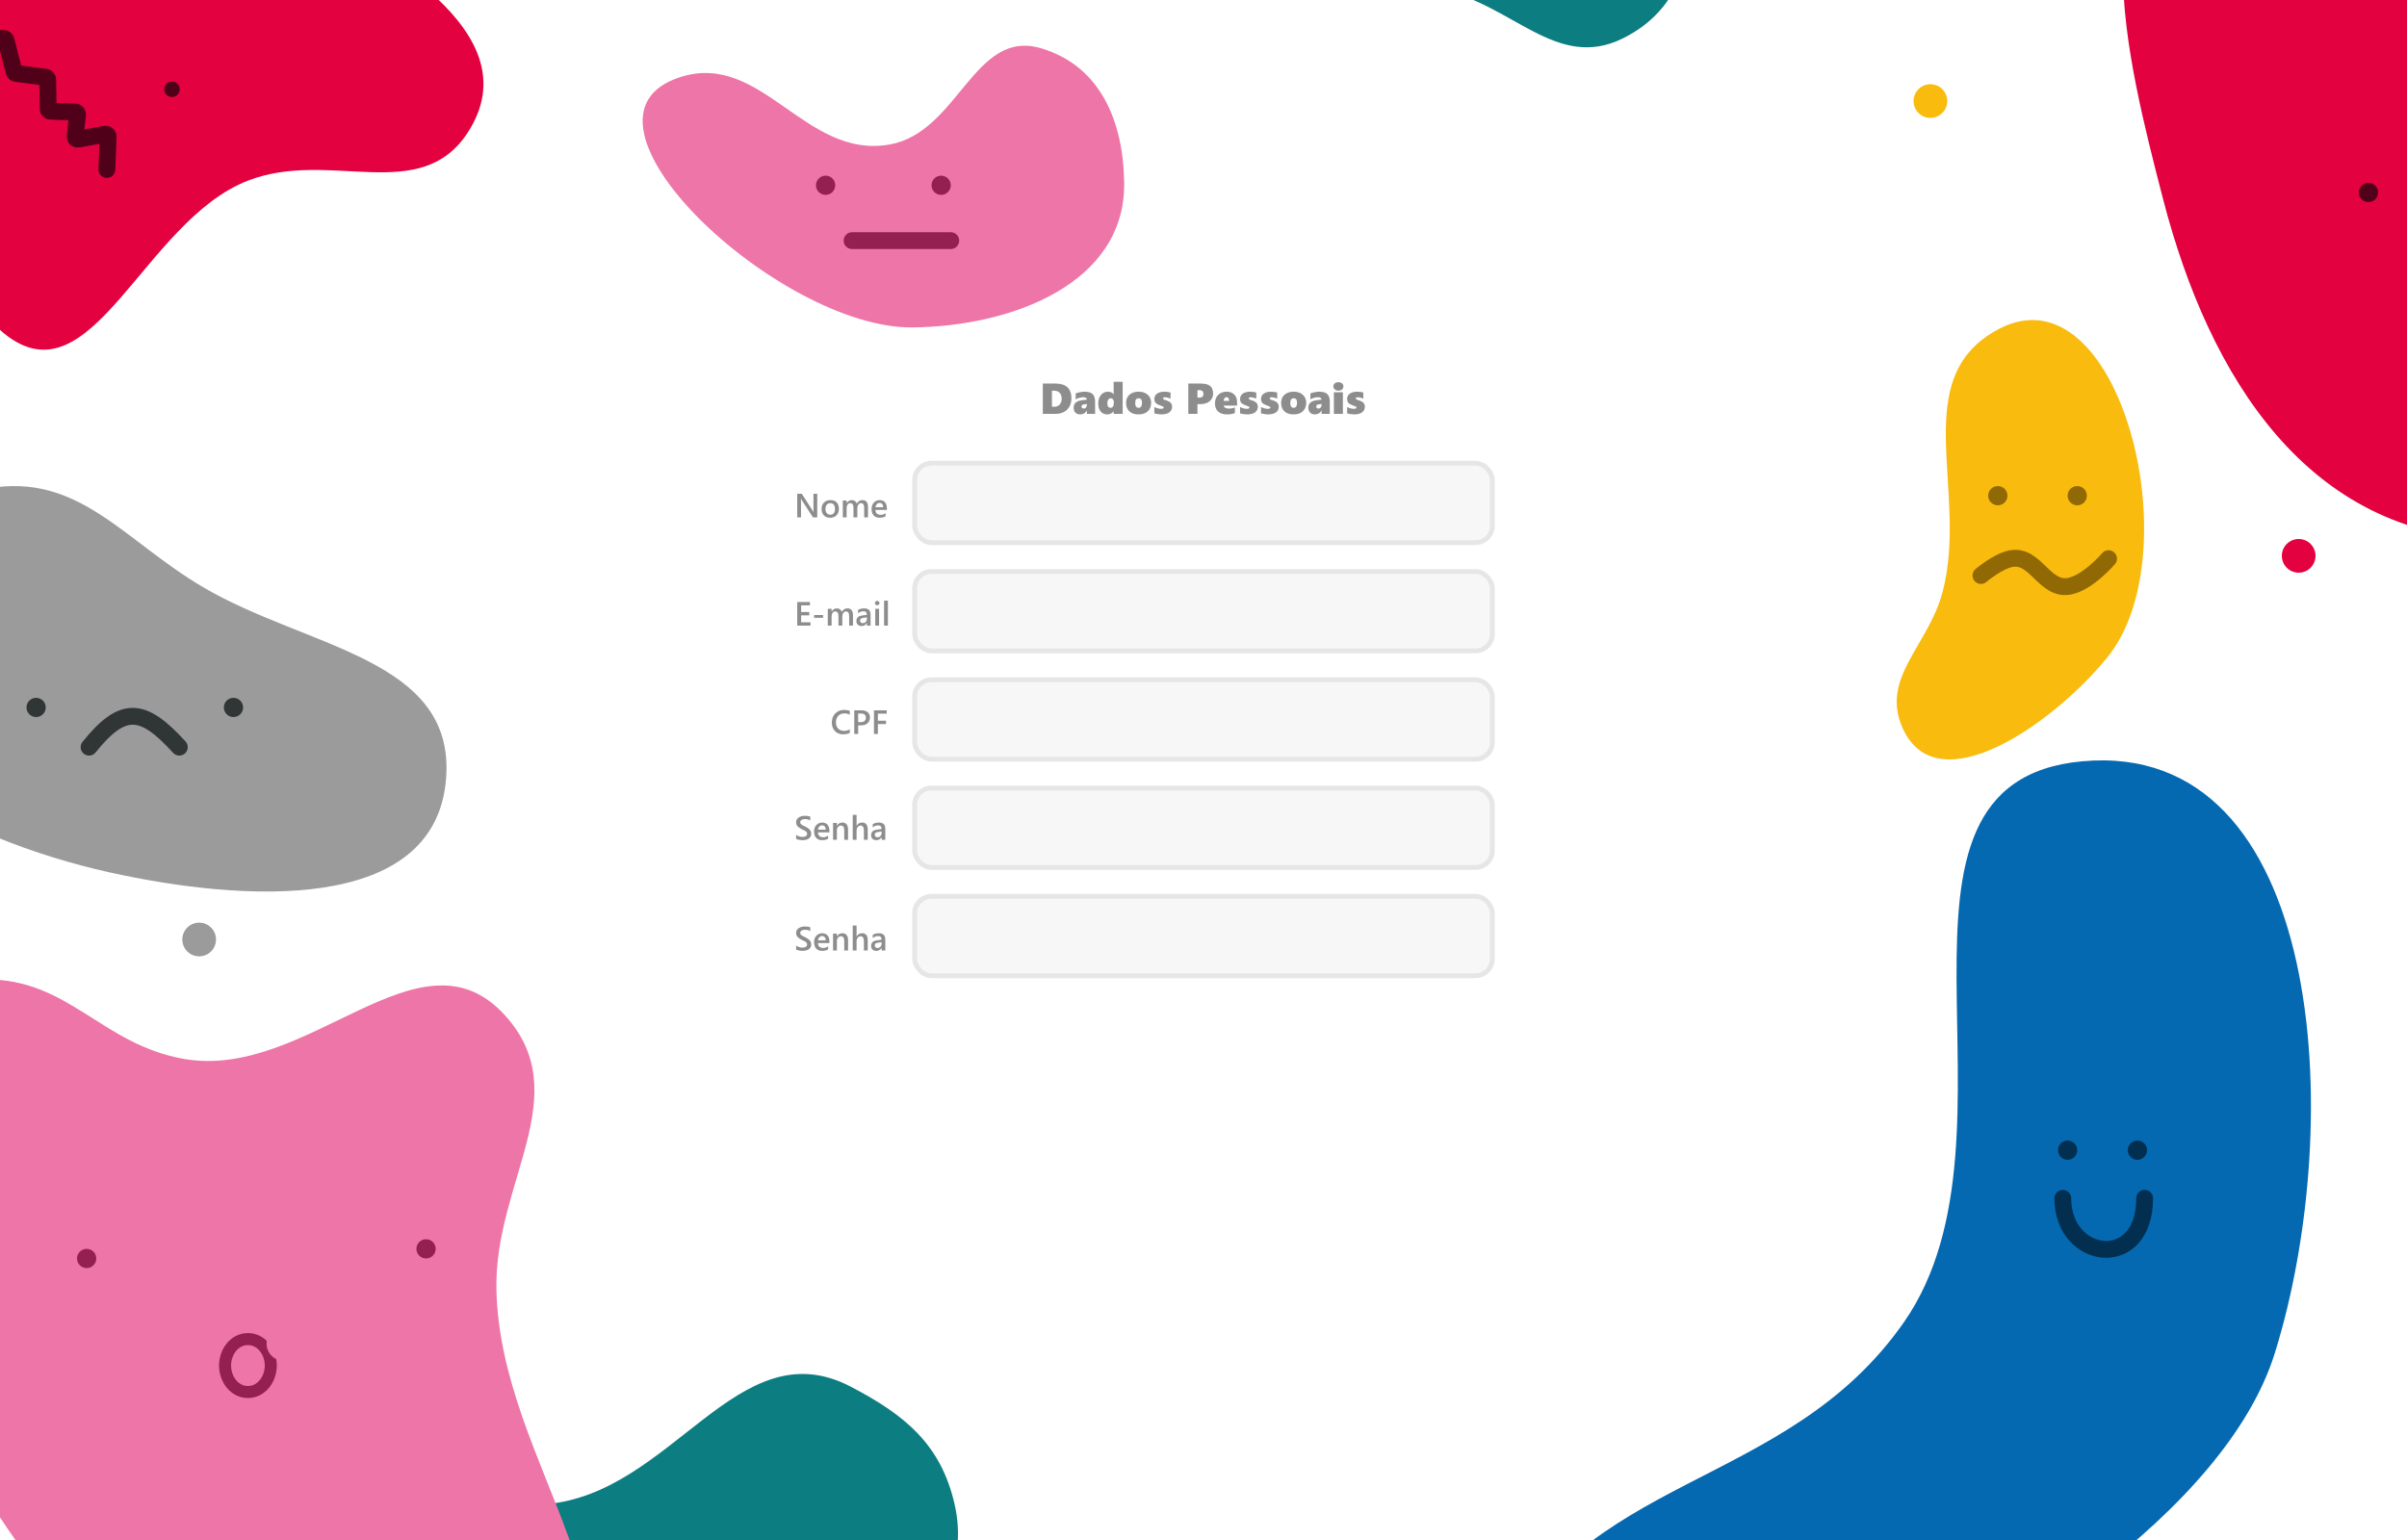 <svg width="1000" height="640" viewBox="0 0 1000 640" fill="none" xmlns="http://www.w3.org/2000/svg">
<rect x="0" y="0" width="1000" height="640" fill="#808080" stroke="none"/>
<g clip-path="url(#clip0_516_54)">
<rect width="1000" height="640" fill="white"/>
<path d="M222.882 687.899C174.849 676.841 99.369 704.341 101.027 655.009C101.682 635.508 107.657 623.021 121.768 609.569C151.673 581.06 185.173 628.312 226.338 625.148C279.333 621.075 306.22 551.693 353.378 576.246C375.971 588.009 390.924 600.285 396.589 625.148C406.07 666.753 366.134 694.703 325.723 708.239C286.899 721.243 262.779 697.084 222.882 687.899Z" fill="#0C7D81"/>
<path d="M791.067 549.382C845.59 471.011 769.992 325.069 865.067 316.382C965.67 307.191 975.121 465.935 945.067 562.382C904.594 692.268 565.852 814.719 621.067 690.382C656.074 611.553 741.809 620.186 791.067 549.382Z" fill="#0469B1"/>
<path d="M807.004 246.187C818.209 203.91 791.761 156.98 830.504 136.687C880.225 110.643 910.878 229.608 875.504 273.187C853.36 300.468 805.004 334.692 790.504 302.687C781.019 281.749 801.115 268.406 807.004 246.187Z" fill="#F9BB0D"/>
<path d="M1016.67 -5.226C976.12 -25.137 966.157 -79.072 921.669 -71.226C861.786 -60.664 883.44 23.904 898.669 82.774C917.967 157.37 959.141 222.388 1036.17 224.274C1096.67 225.755 1167.33 202.793 1167.67 142.274C1167.81 117.568 1146.35 107.48 1146.17 82.774C1146.02 62.737 1161.02 53.265 1159.67 33.274C1155.76 -24.427 1068.58 20.265 1016.67 -5.226Z" fill="#E30140"/>
<circle cx="984" cy="80" r="4" fill="#51001A"/>
<path d="M597.658 -4.517C572.33 -9.264 549.113 6.89 532.158 -12.517C519.105 -27.458 521.875 -42.718 523.158 -62.517C526.955 -121.082 579.427 -174.012 636.658 -161.017C687.118 -149.558 712.797 -99.896 706.658 -48.517C703.312 -20.51 699.45 3.498 674.158 15.983C646.424 29.675 628.058 1.181 597.658 -4.517Z" fill="#0C7D81"/>
<path d="M103.151 75.01C137.218 61.894 174.67 85.593 194.438 54.904C221.048 13.596 159.011 -19.986 115.742 -43.271C60.913 -72.776 -0.245 -84.051 -43.647 -39.408C-77.737 -4.344 -102.906 50.159 -67.207 83.584C-52.633 97.23 -34.87 90.04 -20.121 103.497C-8.16 114.409 -10.776 128.503 1.822 138.675C38.184 168.032 59.538 91.801 103.151 75.01Z" fill="#E30140"/>
<circle cx="71.441" cy="37.105" r="3.232" transform="rotate(42.834 71.441 37.105)" fill="#51001A"/>
<path d="M-9.405 16.147L1.524 16.001C1.986 15.995 2.392 16.305 2.507 16.753L5.835 29.773C5.936 30.171 6.27 30.466 6.676 30.518L18.935 32.087C19.428 32.15 19.799 32.565 19.808 33.062L20.02 45.245C20.029 45.778 20.455 46.21 20.988 46.227L31.263 46.554C31.846 46.573 32.29 47.085 32.225 47.665L31.213 56.739C31.139 57.404 31.727 57.953 32.386 57.834L43.751 55.769C44.381 55.654 44.954 56.152 44.929 56.791L44.398 70.435" stroke="#51001A" stroke-width="7" stroke-linecap="round"/>
<path d="M6.568 640.207C-46.449 566.007 -97.181 407.576 -5.988 407.026C28.564 406.818 42.105 433.884 76.109 440.016C127.932 449.362 174.256 382.954 209.725 421.876C239.711 454.783 205.33 491.313 206.239 535.824C207.772 610.875 277.873 672.063 226.67 726.955C163.649 794.515 60.28 715.38 6.568 640.207Z" fill="#EE75A7"/>
<circle cx="36" cy="523" r="4" fill="#932050"/>
<circle cx="177" cy="519" r="4" fill="#932050"/>
<path d="M103 578.5C108.679 578.5 112.5 573.099 112.5 567.5C112.5 561.901 108.679 556.5 103 556.5C97.321 556.5 93.5 561.901 93.5 567.5C93.5 573.099 97.321 578.5 103 578.5Z" stroke="#932050" stroke-width="5"/>
<path d="M-5.165 203.003C-36.789 208.582 -57.341 224.35 -69.665 254.003C-93.363 311.018 -14.941 349.115 45.335 362.503C100.74 374.808 180.957 380.089 185.335 323.503C189.206 273.456 127.583 269.482 84.335 244.003C51.211 224.488 32.695 196.323 -5.165 203.003Z" fill="#9C9B9B"/>
<circle cx="15" cy="294" r="4" fill="#303636"/>
<circle cx="97" cy="294" r="4" fill="#303636"/>
<path d="M37 310.501C51.155 292.911 59.394 293.919 74.5 310.501" stroke="#303636" stroke-width="7" stroke-linecap="round"/>
<path d="M369.545 60.064C334.395 66.261 316.51 21.098 282.545 32.064C229.819 49.087 323.642 136.604 379.045 136.064C420.637 135.659 467.54 117.655 467.045 76.064C466.739 50.38 457.157 27.416 432.545 20.064C404.621 11.723 398.245 55.004 369.545 60.064Z" fill="#EE75A7"/>
<path d="M354 100H395" stroke="#932050" stroke-width="7" stroke-linecap="round"/>
<circle cx="343" cy="77" r="4" fill="#932050"/>
<circle cx="391" cy="77" r="4" fill="#932050"/>
<path d="M823 239.17C823 239.17 830.002 233.206 835.5 232.17C845.713 230.245 849.243 245.345 859.5 243.67C867.252 242.404 876 232.17 876 232.17" stroke="#906804" stroke-width="7" stroke-linecap="round"/>
<circle cx="830" cy="206" r="4" fill="#906804"/>
<circle cx="863" cy="206" r="4" fill="#906804"/>
<path d="M857 498C857 524 891 528.5 891 498" stroke="#022F50" stroke-width="7" stroke-linecap="round"/>
<circle cx="859" cy="478" r="4" fill="#022F50"/>
<circle cx="888" cy="478" r="4" fill="#022F50"/>
<circle cx="802" cy="42" r="7" fill="#F9BB0D"/>
<circle cx="955" cy="231" r="7" fill="#E30140"/>
<circle cx="117.742" cy="558.443" r="7" transform="rotate(-34.759 117.742 558.443)" fill="#EE75A7"/>
<circle cx="82.742" cy="390.443" r="7" transform="rotate(-34.759 82.742 390.443)" fill="#9C9B9B"/>
<circle cx="82.742" cy="269.443" r="7" transform="rotate(-34.759 82.742 269.443)" fill="#9C9B9B"/>
<rect x="380" y="192.5" width="240" height="33" rx="7" fill="#F7F7F7"/>
<rect x="380" y="192.5" width="240" height="33" rx="7" stroke="#E6E6E6" stroke-width="2"/>
<rect x="380" y="237.5" width="240" height="33" rx="7" fill="#F7F7F7"/>
<rect x="380" y="237.5" width="240" height="33" rx="7" stroke="#E6E6E6" stroke-width="2"/>
<rect x="380" y="282.5" width="240" height="33" rx="7" fill="#F7F7F7"/>
<rect x="380" y="282.5" width="240" height="33" rx="7" stroke="#E6E6E6" stroke-width="2"/>
<rect x="380" y="327.5" width="240" height="33" rx="7" fill="#F7F7F7"/>
<rect x="380" y="327.5" width="240" height="33" rx="7" stroke="#E6E6E6" stroke-width="2"/>
<rect x="380" y="372.5" width="240" height="33" rx="7" fill="#F7F7F7"/>
<rect x="380" y="372.5" width="240" height="33" rx="7" stroke="#E6E6E6" stroke-width="2"/>
<path d="M456.148 433.727H458.484C458.438 434.492 458.227 435.172 457.852 435.766C457.482 436.359 456.964 436.823 456.297 437.156C455.635 437.49 454.839 437.656 453.906 437.656C453.177 437.656 452.523 437.531 451.945 437.281C451.367 437.026 450.872 436.661 450.461 436.188C450.055 435.714 449.745 435.141 449.531 434.469C449.318 433.797 449.211 433.044 449.211 432.211V431.422C449.211 430.589 449.32 429.836 449.539 429.164C449.763 428.487 450.081 427.911 450.492 427.438C450.909 426.964 451.406 426.599 451.984 426.344C452.562 426.089 453.208 425.961 453.922 425.961C454.87 425.961 455.669 426.133 456.32 426.477C456.977 426.82 457.484 427.294 457.844 427.898C458.208 428.503 458.427 429.19 458.5 429.961H456.156C456.13 429.503 456.039 429.115 455.883 428.797C455.727 428.474 455.49 428.232 455.172 428.07C454.859 427.904 454.443 427.82 453.922 427.82C453.531 427.82 453.19 427.893 452.898 428.039C452.607 428.185 452.362 428.406 452.164 428.703C451.966 429 451.818 429.375 451.719 429.828C451.625 430.276 451.578 430.802 451.578 431.406V432.211C451.578 432.799 451.622 433.318 451.711 433.766C451.799 434.208 451.935 434.583 452.117 434.891C452.305 435.193 452.544 435.422 452.836 435.578C453.133 435.729 453.49 435.805 453.906 435.805C454.396 435.805 454.799 435.727 455.117 435.57C455.435 435.414 455.677 435.182 455.844 434.875C456.016 434.568 456.117 434.185 456.148 433.727ZM460.023 426.125H464.266C465.135 426.125 465.883 426.255 466.508 426.516C467.138 426.776 467.622 427.161 467.961 427.672C468.299 428.182 468.469 428.81 468.469 429.555C468.469 430.164 468.365 430.688 468.156 431.125C467.953 431.557 467.664 431.919 467.289 432.211C466.919 432.497 466.484 432.727 465.984 432.898L465.242 433.289H461.555L461.539 431.461H464.281C464.693 431.461 465.034 431.388 465.305 431.242C465.576 431.096 465.779 430.893 465.914 430.633C466.055 430.372 466.125 430.07 466.125 429.727C466.125 429.362 466.057 429.047 465.922 428.781C465.786 428.516 465.581 428.312 465.305 428.172C465.029 428.031 464.682 427.961 464.266 427.961H462.367V437.5H460.023V426.125ZM466.383 437.5L463.789 432.43L466.266 432.414L468.891 437.391V437.5H466.383ZM472.766 426.125V437.5H470.43V426.125H472.766ZM479.727 428.07L476.633 437.5H474.141L478.367 426.125H479.953L479.727 428.07ZM482.297 437.5L479.195 428.07L478.945 426.125H480.547L484.797 437.5H482.297ZM482.156 433.266V435.102H476.148V433.266H482.156ZM485.852 426.125H490.094C490.964 426.125 491.711 426.255 492.336 426.516C492.966 426.776 493.451 427.161 493.789 427.672C494.128 428.182 494.297 428.81 494.297 429.555C494.297 430.164 494.193 430.688 493.984 431.125C493.781 431.557 493.492 431.919 493.117 432.211C492.747 432.497 492.312 432.727 491.812 432.898L491.07 433.289H487.383L487.367 431.461H490.109C490.521 431.461 490.862 431.388 491.133 431.242C491.404 431.096 491.607 430.893 491.742 430.633C491.883 430.372 491.953 430.07 491.953 429.727C491.953 429.362 491.885 429.047 491.75 428.781C491.615 428.516 491.409 428.312 491.133 428.172C490.857 428.031 490.51 427.961 490.094 427.961H488.195V437.5H485.852V426.125ZM492.211 437.5L489.617 432.43L492.094 432.414L494.719 437.391V437.5H492.211ZM506.68 433.727H509.016C508.969 434.492 508.758 435.172 508.383 435.766C508.013 436.359 507.495 436.823 506.828 437.156C506.167 437.49 505.37 437.656 504.438 437.656C503.708 437.656 503.055 437.531 502.477 437.281C501.898 437.026 501.404 436.661 500.992 436.188C500.586 435.714 500.276 435.141 500.062 434.469C499.849 433.797 499.742 433.044 499.742 432.211V431.422C499.742 430.589 499.852 429.836 500.07 429.164C500.294 428.487 500.612 427.911 501.023 427.438C501.44 426.964 501.938 426.599 502.516 426.344C503.094 426.089 503.74 425.961 504.453 425.961C505.401 425.961 506.201 426.133 506.852 426.477C507.508 426.82 508.016 427.294 508.375 427.898C508.74 428.503 508.958 429.19 509.031 429.961H506.688C506.661 429.503 506.57 429.115 506.414 428.797C506.258 428.474 506.021 428.232 505.703 428.07C505.391 427.904 504.974 427.82 504.453 427.82C504.062 427.82 503.721 427.893 503.43 428.039C503.138 428.185 502.893 428.406 502.695 428.703C502.497 429 502.349 429.375 502.25 429.828C502.156 430.276 502.109 430.802 502.109 431.406V432.211C502.109 432.799 502.154 433.318 502.242 433.766C502.331 434.208 502.466 434.583 502.648 434.891C502.836 435.193 503.076 435.422 503.367 435.578C503.664 435.729 504.021 435.805 504.438 435.805C504.927 435.805 505.331 435.727 505.648 435.57C505.966 435.414 506.208 435.182 506.375 434.875C506.547 434.568 506.648 434.185 506.68 433.727ZM519.898 431.547V432.086C519.898 432.951 519.781 433.727 519.547 434.414C519.312 435.102 518.982 435.688 518.555 436.172C518.128 436.651 517.617 437.018 517.023 437.273C516.435 437.529 515.781 437.656 515.062 437.656C514.349 437.656 513.695 437.529 513.102 437.273C512.513 437.018 512.003 436.651 511.57 436.172C511.138 435.688 510.802 435.102 510.562 434.414C510.328 433.727 510.211 432.951 510.211 432.086V431.547C510.211 430.677 510.328 429.901 510.562 429.219C510.797 428.531 511.128 427.945 511.555 427.461C511.987 426.977 512.497 426.607 513.086 426.352C513.68 426.096 514.333 425.969 515.047 425.969C515.766 425.969 516.419 426.096 517.008 426.352C517.602 426.607 518.112 426.977 518.539 427.461C518.971 427.945 519.305 428.531 519.539 429.219C519.779 429.901 519.898 430.677 519.898 431.547ZM517.531 432.086V431.531C517.531 430.927 517.477 430.396 517.367 429.938C517.258 429.479 517.096 429.094 516.883 428.781C516.669 428.469 516.409 428.234 516.102 428.078C515.794 427.917 515.443 427.836 515.047 427.836C514.651 427.836 514.299 427.917 513.992 428.078C513.69 428.234 513.432 428.469 513.219 428.781C513.01 429.094 512.852 429.479 512.742 429.938C512.633 430.396 512.578 430.927 512.578 431.531V432.086C512.578 432.685 512.633 433.216 512.742 433.68C512.852 434.138 513.013 434.526 513.227 434.844C513.44 435.156 513.701 435.393 514.008 435.555C514.315 435.716 514.667 435.797 515.062 435.797C515.458 435.797 515.81 435.716 516.117 435.555C516.424 435.393 516.682 435.156 516.891 434.844C517.099 434.526 517.258 434.138 517.367 433.68C517.477 433.216 517.531 432.685 517.531 432.086ZM530.844 426.125V437.5H528.5L523.93 429.875V437.5H521.586V426.125H523.93L528.508 433.758V426.125H530.844ZM537.734 426.125V437.5H535.398V426.125H537.734ZM541.234 426.125V427.961H531.953V426.125H541.234ZM546.352 428.07L543.258 437.5H540.766L544.992 426.125H546.578L546.352 428.07ZM548.922 437.5L545.82 428.07L545.57 426.125H547.172L551.422 437.5H548.922ZM548.781 433.266V435.102H542.773V433.266H548.781Z" fill="white"/>
<path d="M445.122 165.54C445.122 166.817 444.853 167.948 444.313 168.933C443.78 169.911 443.016 170.667 442.02 171.2C441.023 171.733 439.875 172 438.574 172H433.239V159.396H438.46C442.901 159.396 445.122 161.444 445.122 165.54ZM441.088 165.575C441.088 164.96 440.962 164.406 440.71 163.914C440.464 163.422 440.109 163.041 439.646 162.771C439.184 162.502 438.639 162.367 438.012 162.367H437.036V169.029H438.1C439.008 169.029 439.731 168.719 440.271 168.098C440.815 167.471 441.088 166.63 441.088 165.575ZM451.547 172V170.629H451.512C450.914 171.689 450 172.22 448.77 172.22C447.92 172.22 447.255 171.968 446.774 171.464C446.294 170.96 446.054 170.286 446.054 169.442C446.054 167.673 447.141 166.647 449.314 166.366L451.547 166.076C451.547 165.783 451.415 165.543 451.151 165.355C450.888 165.168 450.533 165.074 450.088 165.074C449.08 165.074 448.017 165.361 446.897 165.936V163.501C447.384 163.29 447.993 163.117 448.726 162.982C449.458 162.848 450.085 162.78 450.606 162.78C452.136 162.78 453.243 163.108 453.929 163.765C454.62 164.415 454.966 165.505 454.966 167.034V172H451.547ZM449.332 168.941C449.332 169.188 449.408 169.39 449.561 169.548C449.719 169.706 449.941 169.785 450.229 169.785C450.621 169.785 450.938 169.639 451.178 169.346C451.424 169.053 451.547 168.678 451.547 168.221V167.878L450.281 168.054C449.648 168.159 449.332 168.455 449.332 168.941ZM462.674 172V170.954H462.639C462.34 171.347 461.95 171.657 461.47 171.886C460.989 172.108 460.515 172.22 460.046 172.22C459.278 172.22 458.602 172.032 458.016 171.657C457.43 171.276 456.99 170.746 456.697 170.066C456.41 169.387 456.267 168.584 456.267 167.658C456.267 166.703 456.439 165.856 456.785 165.118C457.131 164.38 457.617 163.806 458.244 163.396C458.871 162.985 459.574 162.78 460.354 162.78C460.723 162.78 461.062 162.833 461.373 162.938C461.689 163.044 461.962 163.188 462.19 163.369C462.425 163.545 462.574 163.721 462.639 163.896H462.674V158.676H466.418V172H462.674ZM462.753 167.228C462.753 166.688 462.633 166.27 462.393 165.971C462.158 165.672 461.839 165.522 461.435 165.522C461.03 165.522 460.699 165.71 460.441 166.085C460.189 166.454 460.063 166.949 460.063 167.57C460.063 168.842 460.503 169.478 461.382 169.478C461.798 169.478 462.129 169.308 462.375 168.968C462.627 168.622 462.753 168.121 462.753 167.465V167.228ZM478.239 167.342C478.239 168.859 477.779 170.052 476.859 170.919C475.945 171.786 474.665 172.22 473.019 172.22C471.384 172.22 470.109 171.798 469.195 170.954C468.287 170.104 467.833 168.936 467.833 167.447C467.833 166.492 468.047 165.663 468.475 164.96C468.902 164.257 469.512 163.718 470.303 163.343C471.094 162.968 472.005 162.78 473.036 162.78C474.103 162.78 475.025 162.977 475.805 163.369C476.59 163.762 477.19 164.307 477.606 165.004C478.028 165.701 478.239 166.48 478.239 167.342ZM474.442 167.359C474.442 166.135 473.974 165.522 473.036 165.522C472.099 165.522 471.63 166.164 471.63 167.447C471.63 168.801 472.104 169.478 473.054 169.478C473.979 169.478 474.442 168.771 474.442 167.359ZM486.949 169.012C486.949 170.031 486.56 170.822 485.78 171.385C485.007 171.941 483.926 172.22 482.537 172.22C482.133 172.22 481.632 172.179 481.034 172.097C480.442 172.015 479.959 171.915 479.584 171.798V169.17C480.691 169.662 481.617 169.908 482.361 169.908C483.094 169.908 483.46 169.718 483.46 169.337C483.46 169.179 483.375 169.05 483.205 168.95C483.035 168.845 482.59 168.672 481.869 168.432C481.072 168.18 480.492 167.846 480.129 167.43C479.766 167.014 479.584 166.472 479.584 165.804C479.584 164.872 479.953 164.137 480.691 163.598C481.436 163.053 482.479 162.78 483.82 162.78C484.605 162.78 485.438 162.895 486.316 163.123V165.646C485.947 165.487 485.543 165.355 485.104 165.25C484.664 165.145 484.295 165.092 483.996 165.092C483.75 165.092 483.554 165.133 483.407 165.215C483.261 165.297 483.188 165.411 483.188 165.558C483.188 165.728 483.267 165.865 483.425 165.971C483.583 166.076 483.899 166.202 484.374 166.349C485.294 166.618 485.953 166.964 486.352 167.386C486.75 167.808 486.949 168.35 486.949 169.012ZM503.991 163.554C503.991 164.415 503.771 165.18 503.332 165.848C502.898 166.516 502.277 167.034 501.469 167.403C500.66 167.767 499.72 167.948 498.647 167.948H497.487V172H493.69V159.396H498.858C500.634 159.396 501.932 159.733 502.752 160.407C503.578 161.081 503.991 162.13 503.991 163.554ZM499.975 163.686C499.975 163.17 499.825 162.78 499.526 162.517C499.228 162.253 498.788 162.121 498.208 162.121H497.487V165.232H498.34C499.43 165.232 499.975 164.717 499.975 163.686ZM508.386 168.563C508.45 168.95 508.673 169.255 509.054 169.478C509.435 169.694 509.938 169.803 510.565 169.803C511.438 169.803 512.265 169.636 513.044 169.302V171.675C512.136 172.038 511.034 172.22 509.739 172.22C508.169 172.22 506.947 171.818 506.074 171.016C505.201 170.213 504.765 169.108 504.765 167.702C504.765 166.735 504.955 165.883 505.336 165.145C505.723 164.406 506.291 163.829 507.041 163.413C507.797 162.991 508.629 162.78 509.537 162.78C510.469 162.78 511.266 162.962 511.928 163.325C512.59 163.688 513.091 164.198 513.431 164.854C513.776 165.511 513.949 166.278 513.949 167.157V168.563H508.386ZM510.636 166.604C510.636 165.566 510.264 165.048 509.52 165.048C509.209 165.048 508.948 165.191 508.737 165.479C508.526 165.76 508.403 166.135 508.368 166.604H510.636ZM522.562 169.012C522.562 170.031 522.173 170.822 521.394 171.385C520.62 171.941 519.539 172.22 518.15 172.22C517.746 172.22 517.245 172.179 516.647 172.097C516.056 172.015 515.572 171.915 515.197 171.798V169.17C516.305 169.662 517.23 169.908 517.975 169.908C518.707 169.908 519.073 169.718 519.073 169.337C519.073 169.179 518.988 169.05 518.818 168.95C518.648 168.845 518.203 168.672 517.482 168.432C516.686 168.18 516.105 167.846 515.742 167.43C515.379 167.014 515.197 166.472 515.197 165.804C515.197 164.872 515.566 164.137 516.305 163.598C517.049 163.053 518.092 162.78 519.434 162.78C520.219 162.78 521.051 162.895 521.93 163.123V165.646C521.561 165.487 521.156 165.355 520.717 165.25C520.277 165.145 519.908 165.092 519.609 165.092C519.363 165.092 519.167 165.133 519.021 165.215C518.874 165.297 518.801 165.411 518.801 165.558C518.801 165.728 518.88 165.865 519.038 165.971C519.196 166.076 519.513 166.202 519.987 166.349C520.907 166.618 521.566 166.964 521.965 167.386C522.363 167.808 522.562 168.35 522.562 169.012ZM531.264 169.012C531.264 170.031 530.874 170.822 530.095 171.385C529.321 171.941 528.24 172.22 526.852 172.22C526.447 172.22 525.946 172.179 525.349 172.097C524.757 172.015 524.273 171.915 523.898 171.798V169.17C525.006 169.662 525.932 169.908 526.676 169.908C527.408 169.908 527.774 169.718 527.774 169.337C527.774 169.179 527.689 169.05 527.52 168.95C527.35 168.845 526.904 168.672 526.184 168.432C525.387 168.18 524.807 167.846 524.443 167.43C524.08 167.014 523.898 166.472 523.898 165.804C523.898 164.872 524.268 164.137 525.006 163.598C525.75 163.053 526.793 162.78 528.135 162.78C528.92 162.78 529.752 162.895 530.631 163.123V165.646C530.262 165.487 529.857 165.355 529.418 165.25C528.979 165.145 528.609 165.092 528.311 165.092C528.064 165.092 527.868 165.133 527.722 165.215C527.575 165.297 527.502 165.411 527.502 165.558C527.502 165.728 527.581 165.865 527.739 165.971C527.897 166.076 528.214 166.202 528.688 166.349C529.608 166.618 530.268 166.964 530.666 167.386C531.064 167.808 531.264 168.35 531.264 169.012ZM542.663 167.342C542.663 168.859 542.203 170.052 541.283 170.919C540.369 171.786 539.089 172.22 537.442 172.22C535.808 172.22 534.533 171.798 533.619 170.954C532.711 170.104 532.257 168.936 532.257 167.447C532.257 166.492 532.471 165.663 532.898 164.96C533.326 164.257 533.936 163.718 534.727 163.343C535.518 162.968 536.429 162.78 537.46 162.78C538.526 162.78 539.449 162.977 540.229 163.369C541.014 163.762 541.614 164.307 542.03 165.004C542.452 165.701 542.663 166.48 542.663 167.342ZM538.866 167.359C538.866 166.135 538.397 165.522 537.46 165.522C536.522 165.522 536.054 166.164 536.054 167.447C536.054 168.801 536.528 169.478 537.478 169.478C538.403 169.478 538.866 168.771 538.866 167.359ZM549.053 172V170.629H549.018C548.42 171.689 547.506 172.22 546.275 172.22C545.426 172.22 544.761 171.968 544.28 171.464C543.8 170.96 543.56 170.286 543.56 169.442C543.56 167.673 544.646 166.647 546.82 166.366L549.053 166.076C549.053 165.783 548.921 165.543 548.657 165.355C548.394 165.168 548.039 165.074 547.594 165.074C546.586 165.074 545.522 165.361 544.403 165.936V163.501C544.89 163.29 545.499 163.117 546.231 162.982C546.964 162.848 547.591 162.78 548.112 162.78C549.642 162.78 550.749 163.108 551.435 163.765C552.126 164.415 552.472 165.505 552.472 167.034V172H549.053ZM546.838 168.941C546.838 169.188 546.914 169.39 547.066 169.548C547.225 169.706 547.447 169.785 547.734 169.785C548.127 169.785 548.443 169.639 548.684 169.346C548.93 169.053 549.053 168.678 549.053 168.221V167.878L547.787 168.054C547.154 168.159 546.838 168.455 546.838 168.941ZM558.132 160.574C558.132 161.102 557.938 161.529 557.552 161.857C557.171 162.186 556.667 162.35 556.04 162.35C555.431 162.35 554.93 162.18 554.537 161.84C554.15 161.5 553.957 161.078 553.957 160.574C553.957 160.059 554.145 159.643 554.52 159.326C554.9 159.004 555.407 158.843 556.04 158.843C556.667 158.843 557.171 159.004 557.552 159.326C557.938 159.643 558.132 160.059 558.132 160.574ZM554.168 172V163H557.912V172H554.168ZM567.035 169.012C567.035 170.031 566.646 170.822 565.866 171.385C565.093 171.941 564.012 172.22 562.623 172.22C562.219 172.22 561.718 172.179 561.12 172.097C560.528 172.015 560.045 171.915 559.67 171.798V169.17C560.777 169.662 561.703 169.908 562.447 169.908C563.18 169.908 563.546 169.718 563.546 169.337C563.546 169.179 563.461 169.05 563.291 168.95C563.121 168.845 562.676 168.672 561.955 168.432C561.158 168.18 560.578 167.846 560.215 167.43C559.852 167.014 559.67 166.472 559.67 165.804C559.67 164.872 560.039 164.137 560.777 163.598C561.521 163.053 562.564 162.78 563.906 162.78C564.691 162.78 565.523 162.895 566.402 163.123V165.646C566.033 165.487 565.629 165.355 565.189 165.25C564.75 165.145 564.381 165.092 564.082 165.092C563.836 165.092 563.64 165.133 563.493 165.215C563.347 165.297 563.273 165.411 563.273 165.558C563.273 165.728 563.353 165.865 563.511 165.971C563.669 166.076 563.985 166.202 564.46 166.349C565.38 166.618 566.039 166.964 566.438 167.386C566.836 167.808 567.035 168.35 567.035 169.012Z" fill="#1D1D1D" fill-opacity="0.5"/>
<path d="M339.522 215H337.745L333.062 207.795C332.944 207.613 332.846 207.424 332.769 207.228H332.728C332.764 207.437 332.782 207.886 332.782 208.574V215H331.21V205.197H333.104L337.629 212.231C337.82 212.523 337.943 212.724 337.998 212.833H338.025C337.98 212.573 337.957 212.133 337.957 211.514V205.197H339.522V215ZM344.882 215.164C343.802 215.164 342.938 214.838 342.291 214.187C341.648 213.53 341.327 212.662 341.327 211.582C341.327 210.406 341.662 209.488 342.332 208.827C343.007 208.166 343.913 207.836 345.053 207.836C346.146 207.836 346.999 208.157 347.609 208.8C348.22 209.442 348.525 210.333 348.525 211.473C348.525 212.589 348.195 213.485 347.534 214.159C346.878 214.829 345.994 215.164 344.882 215.164ZM344.957 209.101C344.337 209.101 343.847 209.317 343.487 209.75C343.127 210.183 342.947 210.78 342.947 211.541C342.947 212.275 343.13 212.854 343.494 213.277C343.859 213.697 344.346 213.906 344.957 213.906C345.581 213.906 346.06 213.699 346.393 213.284C346.73 212.869 346.898 212.279 346.898 211.514C346.898 210.743 346.73 210.149 346.393 209.729C346.06 209.31 345.581 209.101 344.957 209.101ZM360.611 215H359.025V211.186C359.025 210.452 358.921 209.921 358.711 209.593C358.506 209.265 358.157 209.101 357.665 209.101C357.25 209.101 356.897 209.308 356.605 209.723C356.318 210.137 356.175 210.634 356.175 211.213V215H354.582V211.056C354.582 209.752 354.122 209.101 353.201 209.101C352.773 209.101 352.42 209.297 352.142 209.688C351.868 210.08 351.731 210.589 351.731 211.213V215H350.146V208H351.731V209.107H351.759C352.265 208.26 353.001 207.836 353.967 207.836C354.45 207.836 354.871 207.97 355.231 208.239C355.596 208.504 355.844 208.852 355.977 209.285C356.496 208.319 357.271 207.836 358.301 207.836C359.841 207.836 360.611 208.786 360.611 210.687V215ZM368.473 211.931H363.701C363.719 212.578 363.918 213.077 364.296 213.428C364.679 213.779 365.203 213.954 365.868 213.954C366.616 213.954 367.301 213.731 367.926 213.284V214.562C367.288 214.964 366.445 215.164 365.396 215.164C364.367 215.164 363.558 214.847 362.97 214.214C362.386 213.576 362.095 212.68 362.095 211.527C362.095 210.438 362.416 209.552 363.059 208.868C363.706 208.18 364.508 207.836 365.465 207.836C366.422 207.836 367.162 208.144 367.687 208.759C368.211 209.374 368.473 210.229 368.473 211.322V211.931ZM366.941 210.81C366.937 210.24 366.802 209.798 366.538 209.483C366.274 209.164 365.909 209.005 365.444 209.005C364.989 209.005 364.601 209.171 364.282 209.504C363.968 209.837 363.774 210.272 363.701 210.81H366.941Z" fill="#1D1D1D" fill-opacity="0.5"/>
<path d="M336.713 260H331.21V250.197H336.494V251.578H332.837V254.354H336.207V255.728H332.837V258.626H336.713V260ZM341.963 256.76H338.23V255.591H341.963V256.76ZM354.377 260H352.791V256.186C352.791 255.452 352.686 254.921 352.477 254.593C352.271 254.265 351.923 254.101 351.431 254.101C351.016 254.101 350.663 254.308 350.371 254.723C350.084 255.137 349.94 255.634 349.94 256.213V260H348.348V256.056C348.348 254.752 347.887 254.101 346.967 254.101C346.538 254.101 346.185 254.297 345.907 254.688C345.634 255.08 345.497 255.589 345.497 256.213V260H343.911V253H345.497V254.107H345.524C346.03 253.26 346.766 252.836 347.732 252.836C348.215 252.836 348.637 252.97 348.997 253.239C349.362 253.504 349.61 253.852 349.742 254.285C350.262 253.319 351.036 252.836 352.066 252.836C353.607 252.836 354.377 253.786 354.377 255.687V260ZM361.685 260H360.146V258.906H360.119C359.636 259.745 358.927 260.164 357.993 260.164C357.305 260.164 356.765 259.977 356.373 259.604C355.986 259.23 355.792 258.735 355.792 258.12C355.792 256.799 356.553 256.028 358.075 255.81L360.153 255.516C360.153 254.518 359.679 254.019 358.731 254.019C357.897 254.019 357.146 254.306 356.476 254.88V253.492C357.214 253.055 358.066 252.836 359.032 252.836C360.8 252.836 361.685 253.706 361.685 255.447V260ZM360.153 256.562L358.684 256.767C358.228 256.826 357.884 256.938 357.651 257.102C357.424 257.261 357.31 257.544 357.31 257.949C357.31 258.245 357.414 258.489 357.624 258.681C357.838 258.868 358.123 258.961 358.479 258.961C358.962 258.961 359.36 258.792 359.675 258.455C359.994 258.113 360.153 257.685 360.153 257.17V256.562ZM364.426 251.53C364.166 251.53 363.943 251.446 363.756 251.277C363.574 251.109 363.482 250.895 363.482 250.635C363.482 250.375 363.574 250.159 363.756 249.985C363.943 249.812 364.166 249.726 364.426 249.726C364.695 249.726 364.923 249.812 365.109 249.985C365.296 250.159 365.39 250.375 365.39 250.635C365.39 250.881 365.296 251.093 365.109 251.271C364.923 251.444 364.695 251.53 364.426 251.53ZM365.212 260H363.626V253H365.212V260ZM368.883 260H367.29V249.637H368.883V260Z" fill="#1D1D1D" fill-opacity="0.5"/>
<path d="M353.046 304.59C352.308 304.973 351.389 305.164 350.291 305.164C348.869 305.164 347.73 304.715 346.873 303.817C346.016 302.92 345.588 301.742 345.588 300.283C345.588 298.715 346.069 297.449 347.03 296.482C347.996 295.516 349.215 295.033 350.688 295.033C351.635 295.033 352.422 295.168 353.046 295.437V297.05C352.385 296.658 351.656 296.462 350.858 296.462C349.797 296.462 348.935 296.801 348.274 297.48C347.618 298.16 347.29 299.066 347.29 300.201C347.29 301.281 347.598 302.143 348.213 302.785C348.828 303.423 349.637 303.742 350.64 303.742C351.565 303.742 352.367 303.523 353.046 303.086V304.59ZM356.525 301.445V305H354.905V295.197H357.879C359.005 295.197 359.877 295.459 360.497 295.983C361.117 296.507 361.427 297.246 361.427 298.198C361.427 299.151 361.103 299.93 360.456 300.536C359.809 301.142 358.934 301.445 357.831 301.445H356.525ZM356.525 296.537V300.119H357.578C358.275 300.119 358.806 299.957 359.171 299.634C359.535 299.31 359.718 298.854 359.718 298.267C359.718 297.114 359.048 296.537 357.708 296.537H356.525ZM368.386 296.578H364.722V299.524H368.099V300.898H364.722V305H363.095V295.197H368.386V296.578Z" fill="#1D1D1D" fill-opacity="0.5"/>
<path d="M330.759 348.61V346.936C330.909 347.072 331.087 347.195 331.292 347.305C331.502 347.414 331.723 347.507 331.955 347.585C332.188 347.658 332.42 347.715 332.652 347.756C332.885 347.797 333.099 347.817 333.295 347.817C333.979 347.817 334.487 347.703 334.819 347.476C335.157 347.248 335.325 346.917 335.325 346.484C335.325 346.252 335.268 346.051 335.154 345.883C335.045 345.71 334.89 345.552 334.689 345.411C334.489 345.27 334.252 345.135 333.979 345.008C333.71 344.876 333.42 344.739 333.11 344.598C332.778 344.42 332.468 344.24 332.181 344.058C331.894 343.875 331.643 343.675 331.429 343.456C331.219 343.233 331.053 342.982 330.93 342.704C330.811 342.426 330.752 342.1 330.752 341.727C330.752 341.266 330.854 340.868 331.06 340.53C331.269 340.188 331.543 339.908 331.88 339.689C332.222 339.466 332.609 339.302 333.042 339.197C333.475 339.088 333.917 339.033 334.368 339.033C335.394 339.033 336.141 339.149 336.61 339.382V340.988C336.054 340.587 335.339 340.387 334.464 340.387C334.222 340.387 333.981 340.41 333.739 340.455C333.502 340.501 333.288 340.576 333.097 340.681C332.91 340.785 332.757 340.92 332.639 341.084C332.52 341.248 332.461 341.446 332.461 341.679C332.461 341.897 332.507 342.087 332.598 342.246C332.689 342.406 332.821 342.551 332.994 342.684C333.172 342.816 333.386 342.946 333.637 343.073C333.892 343.196 334.186 343.331 334.519 343.477C334.86 343.654 335.182 343.841 335.482 344.037C335.788 344.233 336.054 344.45 336.282 344.687C336.515 344.924 336.697 345.188 336.829 345.479C336.966 345.767 337.034 346.095 337.034 346.464C337.034 346.961 336.934 347.38 336.733 347.722C336.533 348.063 336.262 348.341 335.92 348.556C335.583 348.77 335.193 348.925 334.751 349.021C334.309 349.116 333.842 349.164 333.35 349.164C333.186 349.164 332.983 349.15 332.741 349.123C332.504 349.1 332.26 349.064 332.01 349.014C331.759 348.968 331.522 348.911 331.299 348.843C331.076 348.774 330.896 348.697 330.759 348.61ZM344.588 345.931H339.816C339.835 346.578 340.033 347.077 340.411 347.428C340.794 347.779 341.318 347.954 341.983 347.954C342.731 347.954 343.417 347.731 344.041 347.284V348.562C343.403 348.964 342.56 349.164 341.512 349.164C340.482 349.164 339.673 348.847 339.085 348.214C338.502 347.576 338.21 346.68 338.21 345.527C338.21 344.438 338.531 343.552 339.174 342.868C339.821 342.18 340.623 341.836 341.58 341.836C342.537 341.836 343.278 342.144 343.802 342.759C344.326 343.374 344.588 344.229 344.588 345.322V345.931ZM343.057 344.81C343.052 344.24 342.918 343.798 342.653 343.483C342.389 343.164 342.024 343.005 341.56 343.005C341.104 343.005 340.716 343.171 340.397 343.504C340.083 343.837 339.889 344.272 339.816 344.81H343.057ZM352.333 349H350.747V345.056C350.747 343.748 350.285 343.094 349.359 343.094C348.876 343.094 348.478 343.276 348.163 343.641C347.849 344.001 347.691 344.456 347.691 345.008V349H346.099V342H347.691V343.162H347.719C348.243 342.278 348.999 341.836 349.988 341.836C350.749 341.836 351.33 342.084 351.731 342.581C352.132 343.073 352.333 343.786 352.333 344.721V349ZM360.495 349H358.909V345.172C358.909 343.786 358.447 343.094 357.521 343.094C357.057 343.094 356.665 343.294 356.346 343.695C356.027 344.096 355.867 344.609 355.867 345.233V349H354.274V338.637H355.867V343.162H355.895C356.423 342.278 357.18 341.836 358.164 341.836C359.718 341.836 360.495 342.786 360.495 344.687V349ZM367.796 349H366.258V347.906H366.23C365.747 348.745 365.039 349.164 364.104 349.164C363.416 349.164 362.876 348.977 362.484 348.604C362.097 348.23 361.903 347.735 361.903 347.12C361.903 345.799 362.664 345.028 364.187 344.81L366.265 344.516C366.265 343.518 365.791 343.019 364.843 343.019C364.009 343.019 363.257 343.306 362.587 343.88V342.492C363.325 342.055 364.177 341.836 365.144 341.836C366.912 341.836 367.796 342.706 367.796 344.447V349ZM366.265 345.562L364.795 345.767C364.339 345.826 363.995 345.938 363.763 346.102C363.535 346.261 363.421 346.544 363.421 346.949C363.421 347.245 363.526 347.489 363.735 347.681C363.95 347.868 364.234 347.961 364.59 347.961C365.073 347.961 365.472 347.792 365.786 347.455C366.105 347.113 366.265 346.685 366.265 346.17V345.562Z" fill="#1D1D1D" fill-opacity="0.5"/>
<path d="M330.759 394.61V392.936C330.909 393.072 331.087 393.195 331.292 393.305C331.502 393.414 331.723 393.507 331.955 393.585C332.188 393.658 332.42 393.715 332.652 393.756C332.885 393.797 333.099 393.817 333.295 393.817C333.979 393.817 334.487 393.703 334.819 393.476C335.157 393.248 335.325 392.917 335.325 392.484C335.325 392.252 335.268 392.051 335.154 391.883C335.045 391.71 334.89 391.552 334.689 391.411C334.489 391.27 334.252 391.135 333.979 391.008C333.71 390.876 333.42 390.739 333.11 390.598C332.778 390.42 332.468 390.24 332.181 390.058C331.894 389.875 331.643 389.675 331.429 389.456C331.219 389.233 331.053 388.982 330.93 388.704C330.811 388.426 330.752 388.1 330.752 387.727C330.752 387.266 330.854 386.868 331.06 386.53C331.269 386.188 331.543 385.908 331.88 385.689C332.222 385.466 332.609 385.302 333.042 385.197C333.475 385.088 333.917 385.033 334.368 385.033C335.394 385.033 336.141 385.149 336.61 385.382V386.988C336.054 386.587 335.339 386.387 334.464 386.387C334.222 386.387 333.981 386.41 333.739 386.455C333.502 386.501 333.288 386.576 333.097 386.681C332.91 386.785 332.757 386.92 332.639 387.084C332.52 387.248 332.461 387.446 332.461 387.679C332.461 387.897 332.507 388.087 332.598 388.246C332.689 388.406 332.821 388.551 332.994 388.684C333.172 388.816 333.386 388.946 333.637 389.073C333.892 389.196 334.186 389.331 334.519 389.477C334.86 389.654 335.182 389.841 335.482 390.037C335.788 390.233 336.054 390.45 336.282 390.687C336.515 390.924 336.697 391.188 336.829 391.479C336.966 391.767 337.034 392.095 337.034 392.464C337.034 392.961 336.934 393.38 336.733 393.722C336.533 394.063 336.262 394.341 335.92 394.556C335.583 394.77 335.193 394.925 334.751 395.021C334.309 395.116 333.842 395.164 333.35 395.164C333.186 395.164 332.983 395.15 332.741 395.123C332.504 395.1 332.26 395.064 332.01 395.014C331.759 394.968 331.522 394.911 331.299 394.843C331.076 394.774 330.896 394.697 330.759 394.61ZM344.588 391.931H339.816C339.835 392.578 340.033 393.077 340.411 393.428C340.794 393.779 341.318 393.954 341.983 393.954C342.731 393.954 343.417 393.731 344.041 393.284V394.562C343.403 394.964 342.56 395.164 341.512 395.164C340.482 395.164 339.673 394.847 339.085 394.214C338.502 393.576 338.21 392.68 338.21 391.527C338.21 390.438 338.531 389.552 339.174 388.868C339.821 388.18 340.623 387.836 341.58 387.836C342.537 387.836 343.278 388.144 343.802 388.759C344.326 389.374 344.588 390.229 344.588 391.322V391.931ZM343.057 390.81C343.052 390.24 342.918 389.798 342.653 389.483C342.389 389.164 342.024 389.005 341.56 389.005C341.104 389.005 340.716 389.171 340.397 389.504C340.083 389.837 339.889 390.272 339.816 390.81H343.057ZM352.333 395H350.747V391.056C350.747 389.748 350.285 389.094 349.359 389.094C348.876 389.094 348.478 389.276 348.163 389.641C347.849 390.001 347.691 390.456 347.691 391.008V395H346.099V388H347.691V389.162H347.719C348.243 388.278 348.999 387.836 349.988 387.836C350.749 387.836 351.33 388.084 351.731 388.581C352.132 389.073 352.333 389.786 352.333 390.721V395ZM360.495 395H358.909V391.172C358.909 389.786 358.447 389.094 357.521 389.094C357.057 389.094 356.665 389.294 356.346 389.695C356.027 390.096 355.867 390.609 355.867 391.233V395H354.274V384.637H355.867V389.162H355.895C356.423 388.278 357.18 387.836 358.164 387.836C359.718 387.836 360.495 388.786 360.495 390.687V395ZM367.796 395H366.258V393.906H366.23C365.747 394.745 365.039 395.164 364.104 395.164C363.416 395.164 362.876 394.977 362.484 394.604C362.097 394.23 361.903 393.735 361.903 393.12C361.903 391.799 362.664 391.028 364.187 390.81L366.265 390.516C366.265 389.518 365.791 389.019 364.843 389.019C364.009 389.019 363.257 389.306 362.587 389.88V388.492C363.325 388.055 364.177 387.836 365.144 387.836C366.912 387.836 367.796 388.706 367.796 390.447V395ZM366.265 391.562L364.795 391.767C364.339 391.826 363.995 391.938 363.763 392.102C363.535 392.261 363.421 392.544 363.421 392.949C363.421 393.245 363.526 393.489 363.735 393.681C363.95 393.868 364.234 393.961 364.59 393.961C365.073 393.961 365.472 393.792 365.786 393.455C366.105 393.113 366.265 392.685 366.265 392.17V391.562Z" fill="#1D1D1D" fill-opacity="0.5"/>
</g>
<defs>
<clipPath id="clip0_516_54">
<rect width="1000" height="640" fill="white"/>
</clipPath>
</defs>
</svg>
